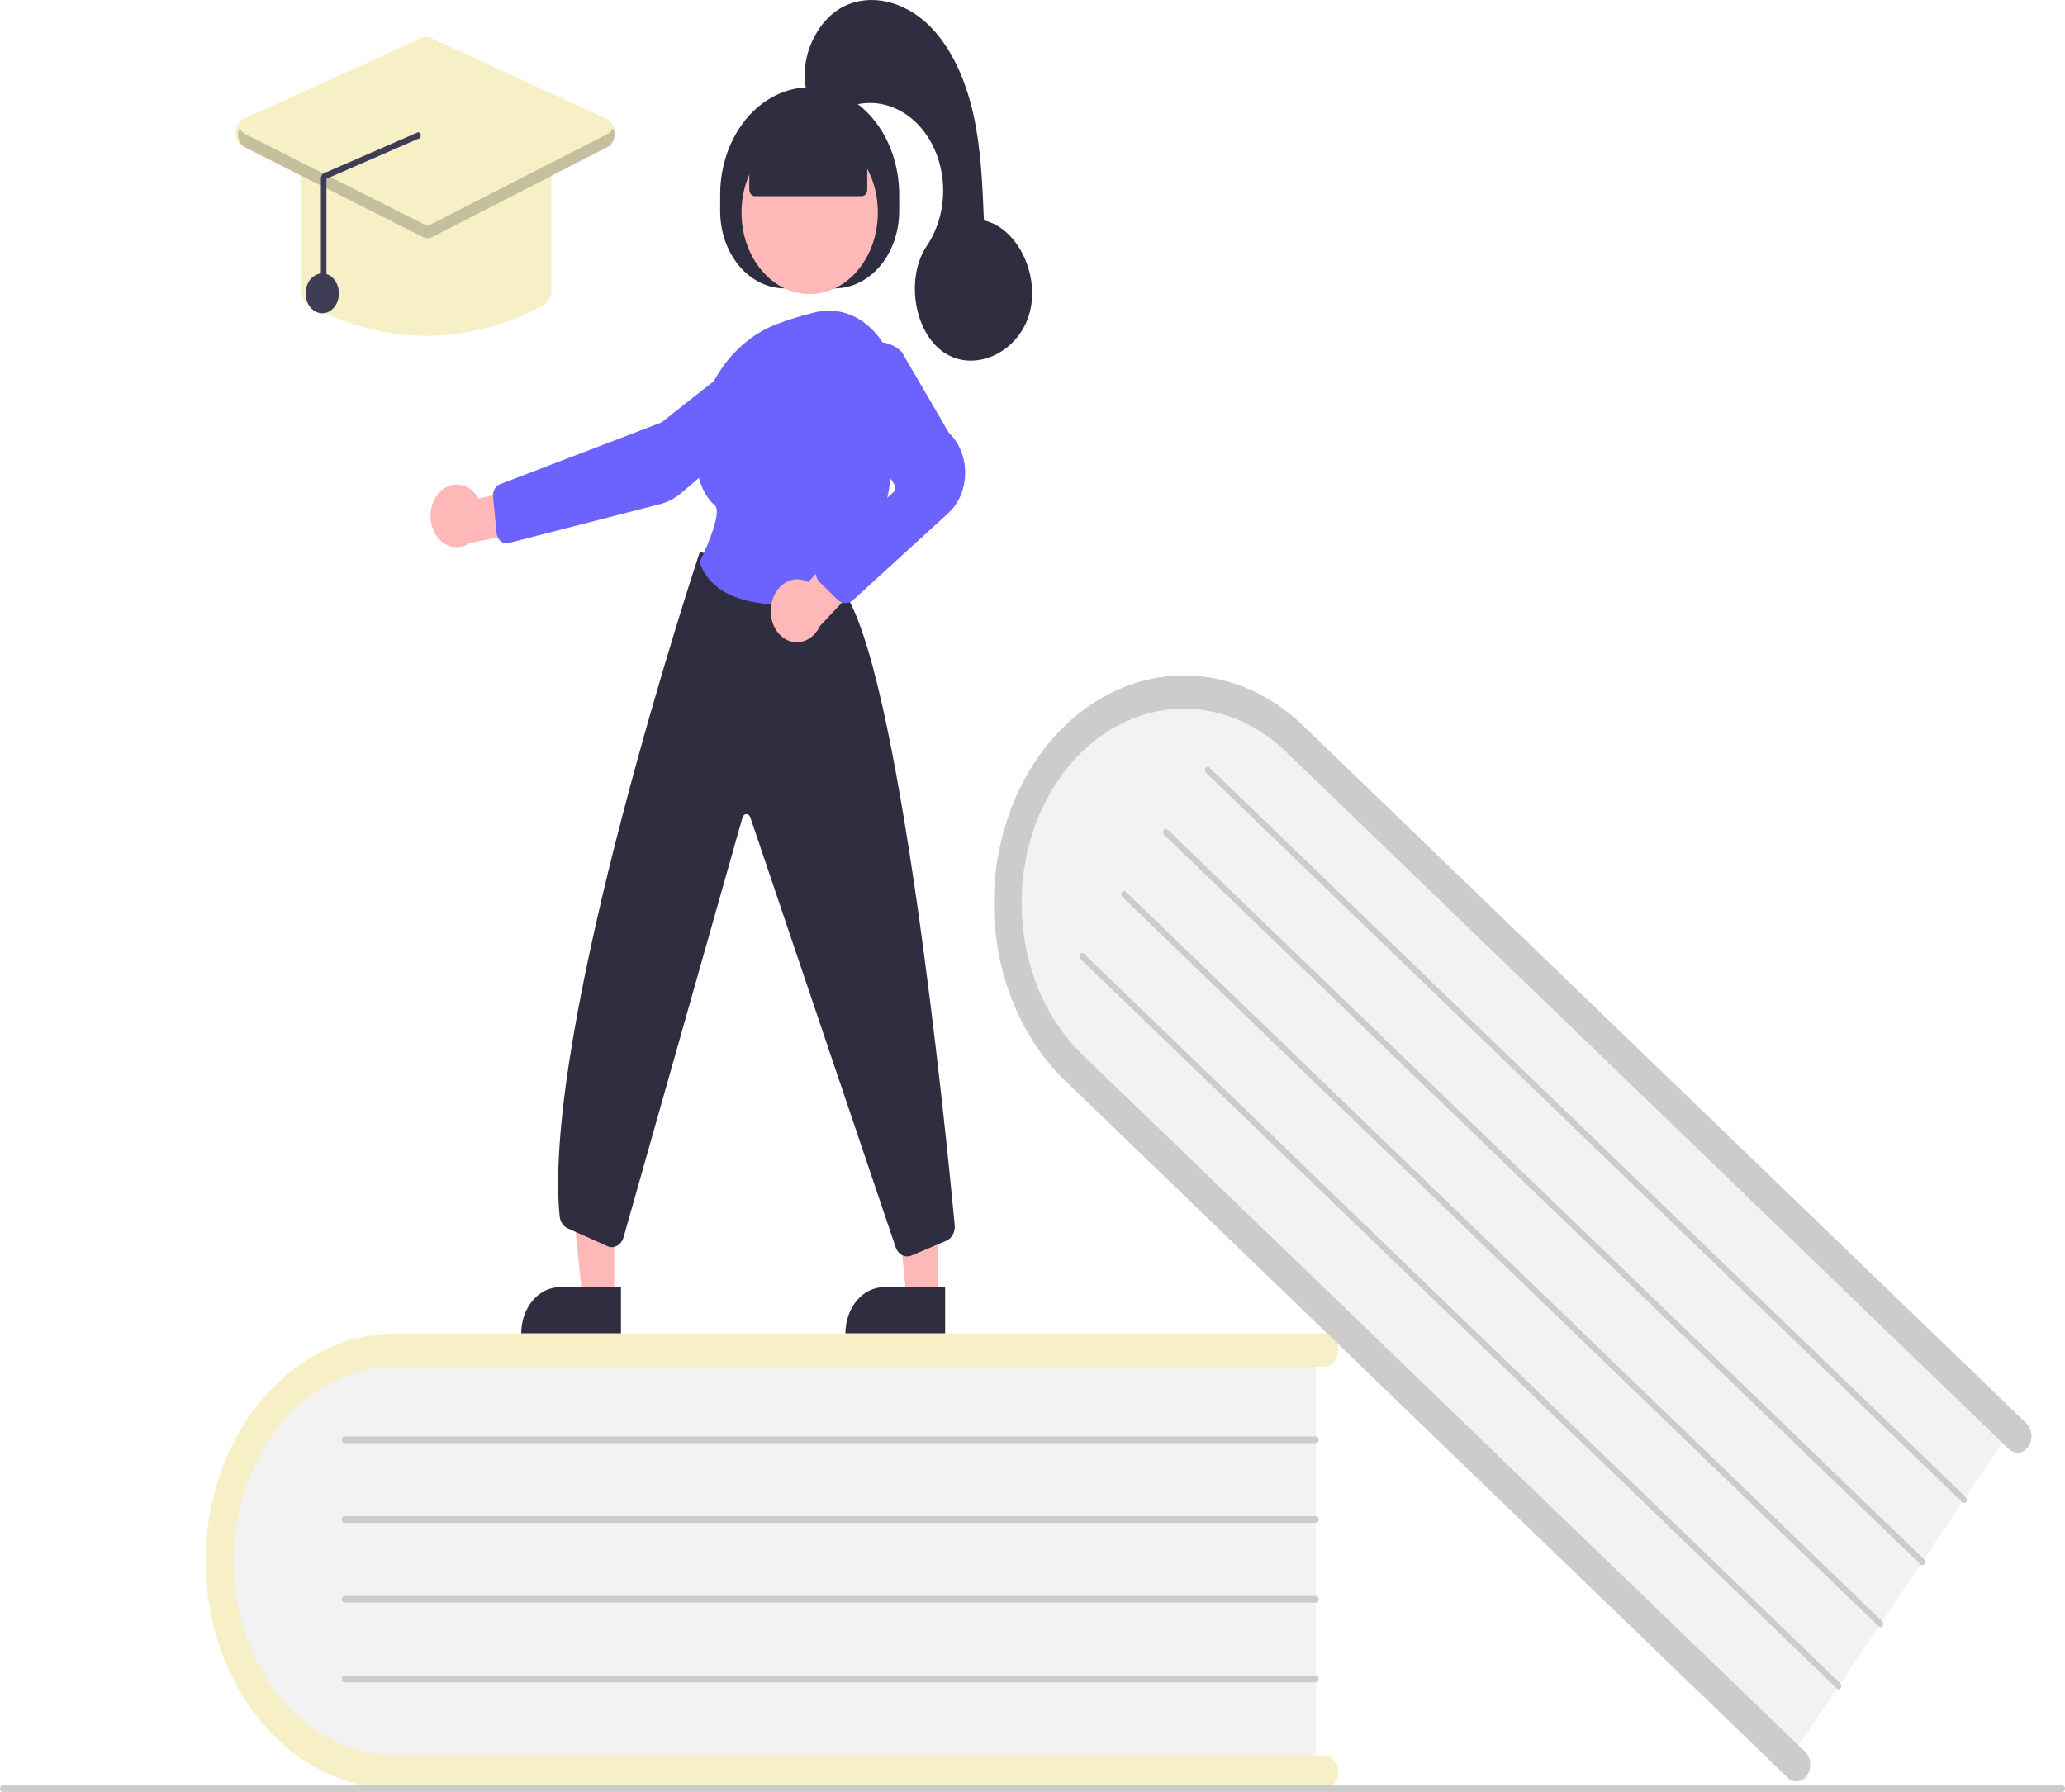 <svg width="250" height="217" viewBox="0 0 250 217" fill="none" xmlns="http://www.w3.org/2000/svg">
<g clip-path="url(#clip0_69_6712)">
<path d="M159.313 162.678V214.988H49.871C37.401 214.988 27.256 203.255 27.256 188.833C27.256 174.412 37.401 162.678 49.871 162.678H159.313Z" fill="#F2F2F2"/>
<path d="M162.001 214.586C162.001 215.119 161.823 215.631 161.508 216.008C161.193 216.385 160.766 216.597 160.321 216.598H47.921C41.817 216.598 35.962 213.694 31.646 208.525C27.329 203.355 24.904 196.345 24.904 189.034C24.904 181.724 27.329 174.713 31.646 169.544C35.962 164.375 41.817 161.471 47.921 161.471H160.321C160.766 161.471 161.194 161.683 161.509 162.06C161.824 162.438 162.001 162.949 162.001 163.483C162.001 164.017 161.824 164.528 161.509 164.906C161.194 165.283 160.766 165.495 160.321 165.495H47.921C42.708 165.495 37.708 167.975 34.022 172.389C30.335 176.804 28.264 182.791 28.264 189.034C28.264 195.277 30.335 201.265 34.022 205.679C37.708 210.094 42.708 212.574 47.921 212.574H160.321C160.766 212.574 161.193 212.786 161.508 213.163C161.823 213.541 162.001 214.052 162.001 214.586Z" fill="#F7EFC5"/>
<path d="M159.313 174.75H41.705C41.616 174.75 41.531 174.707 41.467 174.632C41.404 174.556 41.369 174.454 41.369 174.347C41.369 174.241 41.404 174.138 41.467 174.063C41.531 173.987 41.616 173.945 41.705 173.945H159.313C159.402 173.945 159.487 173.987 159.55 174.063C159.613 174.138 159.649 174.241 159.649 174.347C159.649 174.454 159.613 174.556 159.55 174.632C159.487 174.707 159.402 174.75 159.313 174.75Z" fill="#CCCCCC"/>
<path d="M159.313 184.407H41.705C41.616 184.407 41.531 184.365 41.467 184.289C41.404 184.214 41.369 184.111 41.369 184.005C41.369 183.898 41.404 183.795 41.467 183.72C41.531 183.645 41.616 183.602 41.705 183.602H159.313C159.402 183.602 159.487 183.645 159.55 183.72C159.613 183.795 159.649 183.898 159.649 184.005C159.649 184.111 159.613 184.214 159.55 184.289C159.487 184.365 159.402 184.407 159.313 184.407Z" fill="#CCCCCC"/>
<path d="M159.313 194.064H41.705C41.616 194.064 41.531 194.022 41.467 193.946C41.404 193.871 41.369 193.768 41.369 193.662C41.369 193.555 41.404 193.453 41.467 193.377C41.531 193.302 41.616 193.259 41.705 193.259H159.313C159.402 193.259 159.487 193.302 159.55 193.377C159.613 193.453 159.649 193.555 159.649 193.662C159.649 193.768 159.613 193.871 159.55 193.946C159.487 194.022 159.402 194.064 159.313 194.064Z" fill="#CCCCCC"/>
<path d="M159.313 203.721H41.705C41.616 203.721 41.531 203.679 41.467 203.603C41.404 203.528 41.369 203.426 41.369 203.319C41.369 203.212 41.404 203.11 41.467 203.034C41.531 202.959 41.616 202.917 41.705 202.917H159.313C159.402 202.917 159.487 202.959 159.55 203.034C159.613 203.11 159.649 203.212 159.649 203.319C159.649 203.426 159.613 203.528 159.55 203.603C159.487 203.679 159.402 203.721 159.313 203.721Z" fill="#CCCCCC"/>
<path d="M243.895 172.525L216.487 213.258L131.267 131.03C121.558 121.662 119.805 104.903 127.361 93.673C134.918 82.443 148.965 80.929 158.675 90.298L243.895 172.525Z" fill="#F2F2F2"/>
<path d="M218.792 214.964C218.512 215.379 218.106 215.645 217.663 215.702C217.22 215.759 216.776 215.603 216.429 215.268L128.906 130.819C124.153 126.232 121.115 119.572 120.462 112.304C119.809 105.036 121.594 97.755 125.425 92.062C129.255 86.37 134.816 82.733 140.886 81.951C146.955 81.169 153.036 83.306 157.789 87.893L245.312 172.342C245.484 172.508 245.627 172.713 245.733 172.945C245.839 173.176 245.906 173.431 245.929 173.694C245.953 173.957 245.933 174.222 245.871 174.476C245.809 174.73 245.706 174.966 245.567 175.172C245.429 175.378 245.258 175.549 245.064 175.676C244.87 175.802 244.658 175.882 244.438 175.91C244.219 175.938 243.997 175.914 243.785 175.84C243.573 175.765 243.376 175.642 243.204 175.476L155.681 91.026C153.671 89.085 151.362 87.638 148.884 86.766C146.407 85.894 143.81 85.615 141.243 85.945C138.676 86.275 136.188 87.208 133.922 88.69C131.655 90.171 129.655 92.173 128.035 94.581C126.415 96.989 125.207 99.755 124.48 102.722C123.753 105.689 123.521 108.798 123.798 111.873C124.074 114.947 124.854 117.926 126.092 120.639C127.331 123.352 129.003 125.747 131.014 127.686L218.537 212.135C218.884 212.47 219.106 212.956 219.153 213.486C219.201 214.017 219.071 214.548 218.792 214.964Z" fill="#CCCCCC"/>
<path d="M237.57 181.925L145.992 93.562C145.957 93.529 145.929 93.488 145.907 93.442C145.886 93.395 145.873 93.344 145.868 93.292C145.864 93.24 145.868 93.186 145.88 93.136C145.892 93.085 145.913 93.038 145.941 92.996C145.968 92.955 146.003 92.921 146.041 92.896C146.08 92.871 146.123 92.855 146.166 92.849C146.21 92.843 146.255 92.848 146.297 92.863C146.339 92.878 146.379 92.903 146.413 92.936L237.992 181.298C238.026 181.331 238.055 181.372 238.076 181.419C238.097 181.465 238.111 181.516 238.115 181.568C238.12 181.621 238.116 181.674 238.104 181.725C238.091 181.776 238.071 181.823 238.043 181.864C238.015 181.905 237.981 181.94 237.942 181.965C237.904 181.99 237.861 182.006 237.817 182.012C237.773 182.017 237.729 182.013 237.686 181.998C237.644 181.983 237.605 181.958 237.57 181.925V181.925Z" fill="#CCCCCC"/>
<path d="M232.51 189.445L140.932 101.082C140.862 101.015 140.818 100.918 140.809 100.812C140.799 100.706 140.825 100.6 140.881 100.517C140.937 100.434 141.018 100.381 141.107 100.369C141.195 100.358 141.284 100.389 141.353 100.455L232.932 188.818C232.966 188.851 232.995 188.892 233.016 188.938C233.038 188.985 233.051 189.036 233.056 189.088C233.06 189.141 233.056 189.194 233.044 189.245C233.032 189.296 233.011 189.343 232.983 189.384C232.956 189.425 232.921 189.459 232.883 189.485C232.844 189.51 232.801 189.526 232.757 189.532C232.713 189.537 232.669 189.533 232.627 189.518C232.584 189.503 232.545 189.478 232.51 189.445Z" fill="#CCCCCC"/>
<path d="M227.451 196.965L135.872 108.602C135.803 108.535 135.758 108.438 135.749 108.332C135.739 108.226 135.765 108.119 135.821 108.036C135.877 107.953 135.958 107.9 136.047 107.889C136.135 107.877 136.224 107.908 136.294 107.975L227.872 196.338C227.907 196.371 227.935 196.412 227.956 196.458C227.977 196.505 227.991 196.556 227.995 196.608C228 196.661 227.996 196.714 227.984 196.765C227.971 196.815 227.951 196.862 227.923 196.904C227.895 196.945 227.861 196.979 227.822 197.004C227.784 197.03 227.741 197.046 227.697 197.051C227.653 197.057 227.609 197.052 227.567 197.037C227.524 197.022 227.485 196.998 227.451 196.965V196.965Z" fill="#CCCCCC"/>
<path d="M222.391 204.484L130.812 116.122C130.778 116.089 130.749 116.048 130.728 116.001C130.707 115.955 130.693 115.904 130.689 115.852C130.684 115.799 130.688 115.746 130.7 115.695C130.713 115.645 130.733 115.597 130.761 115.556C130.789 115.515 130.823 115.481 130.862 115.455C130.9 115.43 130.943 115.414 130.987 115.409C131.031 115.403 131.075 115.408 131.117 115.423C131.16 115.437 131.199 115.462 131.234 115.495L222.812 203.858C222.847 203.891 222.875 203.932 222.897 203.978C222.918 204.025 222.931 204.075 222.936 204.128C222.941 204.181 222.937 204.234 222.924 204.285C222.912 204.335 222.891 204.383 222.863 204.424C222.836 204.465 222.802 204.499 222.763 204.525C222.724 204.55 222.681 204.566 222.638 204.571C222.594 204.577 222.549 204.572 222.507 204.557C222.464 204.542 222.425 204.518 222.391 204.484Z" fill="#CCCCCC"/>
<path d="M249.664 217H0.336C0.247 217 0.161 216.958 0.098 216.882C0.035 216.807 0 216.704 0 216.598C0 216.491 0.035 216.389 0.098 216.313C0.161 216.238 0.247 216.195 0.336 216.195H249.664C249.753 216.195 249.839 216.238 249.902 216.313C249.965 216.389 250 216.491 250 216.598C250 216.704 249.965 216.807 249.902 216.882C249.839 216.958 249.753 217 249.664 217Z" fill="#CCCCCC"/>
<path d="M113.602 157.18L109.761 157.18L107.934 139.436L113.604 139.437L113.602 157.18Z" fill="#FFB8B8"/>
<path d="M107.017 155.865H114.425V161.451H102.352C102.352 160.718 102.473 159.991 102.707 159.313C102.942 158.636 103.285 158.02 103.719 157.501C104.152 156.983 104.666 156.571 105.232 156.29C105.798 156.01 106.404 155.865 107.017 155.865Z" fill="#2F2E41"/>
<path d="M74.357 157.18L70.515 157.18L68.689 139.436L74.358 139.437L74.357 157.18Z" fill="#FFB8B8"/>
<path d="M67.771 155.865H75.18V161.451H63.107C63.107 160.718 63.227 159.991 63.462 159.313C63.696 158.636 64.04 158.02 64.473 157.501C64.906 156.983 65.42 156.571 65.986 156.29C66.552 156.01 67.159 155.865 67.771 155.865Z" fill="#2F2E41"/>
<path d="M87.188 25.565V23.553C87.188 20.111 88.329 16.81 90.362 14.377C92.394 11.943 95.15 10.576 98.024 10.576H98.024C100.899 10.576 103.655 11.943 105.687 14.377C107.719 16.81 108.861 20.111 108.861 23.553V25.565C108.861 28.046 108.038 30.425 106.573 32.18C105.108 33.934 103.121 34.92 101.049 34.92H95C93.974 34.92 92.958 34.678 92.01 34.208C91.063 33.738 90.201 33.049 89.476 32.18C88.751 31.311 88.175 30.28 87.782 29.145C87.39 28.01 87.188 26.793 87.188 25.565Z" fill="#2F2E41"/>
<path d="M98.025 35.612C102.583 35.612 106.278 31.188 106.278 25.729C106.278 20.271 102.583 15.847 98.025 15.847C93.466 15.847 89.772 20.271 89.772 25.729C89.772 31.188 93.466 35.612 98.025 35.612Z" fill="#FFB8B8"/>
<path d="M53.133 59.696C53.468 59.317 53.868 59.031 54.306 58.858C54.743 58.684 55.207 58.627 55.664 58.692C56.122 58.756 56.562 58.94 56.953 59.23C57.345 59.52 57.679 59.91 57.932 60.371L65.007 58.768L66.868 63.679L56.851 65.774C56.176 66.231 55.384 66.375 54.626 66.179C53.868 65.984 53.196 65.462 52.737 64.712C52.279 63.963 52.066 63.039 52.139 62.114C52.212 61.19 52.566 60.329 53.133 59.696V59.696Z" fill="#FFB8B8"/>
<path d="M91.59 41.836L91.683 42.004L80.081 51.156L60.505 58.642C60.246 58.742 60.023 58.946 59.875 59.22C59.728 59.495 59.664 59.822 59.695 60.146L60.122 64.551C60.141 64.746 60.194 64.934 60.277 65.103C60.36 65.272 60.472 65.418 60.605 65.533C60.738 65.647 60.89 65.727 61.05 65.767C61.211 65.807 61.376 65.806 61.537 65.765L79.96 61.036C80.852 60.809 81.695 60.364 82.438 59.73L95.471 48.626C95.944 48.221 96.321 47.677 96.565 47.046C96.81 46.415 96.915 45.719 96.868 45.026C96.821 44.331 96.623 43.663 96.294 43.089C95.965 42.513 95.517 42.051 94.994 41.746C94.471 41.441 93.891 41.305 93.31 41.35C92.729 41.395 92.168 41.621 91.683 42.004L91.59 41.836Z" fill="#6C63FF"/>
<path d="M109.83 152.145C109.535 152.145 109.246 152.042 108.999 151.849C108.753 151.656 108.558 151.381 108.439 151.058L90.829 98.949C90.787 98.836 90.718 98.741 90.631 98.676C90.543 98.611 90.441 98.58 90.338 98.587C90.235 98.594 90.137 98.639 90.056 98.715C89.975 98.791 89.915 98.895 89.885 99.013L75.517 149.743C75.456 149.979 75.356 150.197 75.222 150.385C75.088 150.573 74.924 150.726 74.739 150.835C74.554 150.944 74.352 151.007 74.146 151.019C73.94 151.031 73.734 150.993 73.541 150.906L68.723 148.742C68.461 148.626 68.232 148.425 68.06 148.162C67.888 147.899 67.781 147.584 67.749 147.252C65.582 124.641 84.483 67.568 84.674 66.994L84.727 66.835L101.957 71.399L101.993 71.446C108.868 80.426 114.518 137.067 115.581 148.331C115.621 148.738 115.543 149.149 115.362 149.496C115.18 149.843 114.905 150.106 114.583 150.241L110.33 152.042C110.169 152.11 110 152.145 109.83 152.145Z" fill="#2F2E41"/>
<path d="M94.984 73.236C90.809 73.236 86.155 72.24 84.723 68.126L84.69 68.031L84.734 67.944C85.865 65.722 87.36 61.932 86.556 61.22C84.974 59.819 84.206 57.514 84.274 54.37C84.422 47.543 88.307 41.482 93.94 39.287H93.94C95.513 38.685 97.113 38.191 98.733 37.809C99.914 37.524 101.133 37.556 102.303 37.901C103.472 38.247 104.564 38.899 105.498 39.81C106.444 40.727 107.209 41.883 107.737 43.196C108.266 44.509 108.545 45.946 108.554 47.403C108.613 54.699 107.675 64.86 102.871 71.836C102.646 72.16 102.333 72.378 101.987 72.452C99.675 72.953 97.333 73.215 94.984 73.236Z" fill="#6C63FF"/>
<path d="M93.431 72.963C93.658 71.987 94.198 71.158 94.933 70.656C95.668 70.154 96.538 70.019 97.355 70.281C97.522 70.337 97.685 70.409 97.842 70.497L103.214 64.643L106.95 67.657L99.268 75.798C98.921 76.546 98.375 77.135 97.716 77.469C97.058 77.804 96.325 77.865 95.634 77.643C95.232 77.511 94.855 77.285 94.526 76.978C94.197 76.671 93.922 76.288 93.718 75.853C93.513 75.418 93.382 74.939 93.333 74.442C93.284 73.946 93.317 73.444 93.431 72.963Z" fill="#FFB8B8"/>
<path d="M102.363 73.037C102.014 73.038 101.676 72.893 101.407 72.629L99.288 70.556C99.112 70.383 98.97 70.165 98.874 69.917C98.778 69.669 98.73 69.399 98.733 69.126C98.737 68.853 98.792 68.584 98.894 68.34C98.997 68.096 99.144 67.883 99.325 67.717L108.21 59.557C108.315 59.459 108.384 59.316 108.402 59.159C108.42 59.001 108.385 58.841 108.305 58.714L102.821 50.032C102.184 49.027 101.864 47.784 101.919 46.523C101.974 45.263 102.399 44.066 103.119 43.145C103.878 42.164 104.917 41.56 106.031 41.453C107.144 41.347 108.251 41.745 109.13 42.57L109.165 42.614L114.891 52.433C115.51 53.014 116.009 53.759 116.348 54.609C116.687 55.46 116.858 56.392 116.846 57.334C116.834 58.277 116.641 59.203 116.281 60.041C115.921 60.879 115.404 61.605 114.77 62.164L103.263 72.682C103.002 72.913 102.687 73.037 102.363 73.037Z" fill="#6C63FF"/>
<path d="M90.714 22.949V18.046L98.025 14.223L104.995 18.046V22.949C104.995 23.163 104.924 23.367 104.798 23.518C104.672 23.669 104.501 23.754 104.323 23.754H91.386C91.208 23.754 91.037 23.669 90.911 23.518C90.785 23.367 90.714 23.163 90.714 22.949Z" fill="#2F2E41"/>
<path d="M97.689 11.226C96.614 7.107 98.871 2.385 102.209 0.754C105.546 -0.876 109.538 0.264 112.354 2.958C115.17 5.652 116.917 9.687 117.843 13.859C118.769 18.03 118.945 22.38 119.116 26.691C123.216 27.593 126.005 33.417 124.585 38.11C123.164 42.804 117.907 45.136 114.276 42.682C110.645 40.229 109.594 33.635 112.214 29.752C113.454 27.915 114.147 25.635 114.182 23.273C114.218 20.912 113.595 18.603 112.411 16.713C111.227 14.824 109.551 13.461 107.647 12.841C105.744 12.221 103.722 12.38 101.902 13.291C99.882 14.303 97.346 11.674 97.689 11.226Z" fill="#2F2E41"/>
<path d="M51.618 40.674C46.709 40.636 41.861 39.364 37.388 36.942C37.121 36.8 36.895 36.568 36.737 36.275C36.579 35.982 36.495 35.64 36.497 35.291V20.637C36.497 20.157 36.657 19.696 36.94 19.357C37.224 19.017 37.608 18.826 38.009 18.826H65.227C65.627 18.826 66.012 19.017 66.295 19.357C66.579 19.696 66.738 20.157 66.739 20.637V35.291C66.74 35.64 66.656 35.982 66.498 36.275C66.34 36.568 66.114 36.8 65.848 36.942C61.374 39.364 56.527 40.636 51.618 40.674Z" fill="#F7EFC5"/>
<path d="M51.614 28.803C51.412 28.803 51.212 28.755 51.026 28.661L29.443 17.757C29.165 17.616 28.928 17.379 28.763 17.076C28.599 16.772 28.514 16.417 28.519 16.055C28.524 15.694 28.62 15.342 28.794 15.046C28.968 14.751 29.212 14.524 29.494 14.396L51.078 4.59C51.426 4.432 51.81 4.433 52.157 4.593L73.451 14.398C73.732 14.528 73.975 14.754 74.147 15.05C74.32 15.345 74.415 15.695 74.421 16.055C74.426 16.415 74.342 16.769 74.178 17.072C74.015 17.374 73.78 17.612 73.503 17.753L52.209 28.658C52.021 28.753 51.818 28.803 51.614 28.803Z" fill="#F7EFC5"/>
<path d="M39.017 37.939C40.13 37.939 41.033 36.858 41.033 35.525C41.033 34.191 40.13 33.111 39.017 33.111C37.903 33.111 37.001 34.191 37.001 35.525C37.001 36.858 37.903 37.939 39.017 37.939Z" fill="#3F3D56"/>
<path opacity="0.2" d="M73.577 16.206L52.282 27.11C52.116 27.195 51.938 27.239 51.757 27.239C51.576 27.24 51.398 27.197 51.231 27.113L29.648 16.209C29.377 16.075 29.151 15.837 29.005 15.532C28.91 15.73 28.851 15.95 28.832 16.177C28.813 16.404 28.835 16.633 28.896 16.849C28.957 17.065 29.055 17.263 29.185 17.43C29.314 17.598 29.472 17.73 29.648 17.818L51.231 28.722C51.398 28.806 51.576 28.849 51.757 28.849C51.938 28.848 52.116 28.804 52.282 28.719L73.577 17.815C73.752 17.726 73.909 17.593 74.037 17.426C74.166 17.259 74.264 17.061 74.324 16.845C74.384 16.629 74.405 16.401 74.386 16.174C74.367 15.948 74.308 15.729 74.213 15.532C74.069 15.835 73.845 16.071 73.577 16.206Z" fill="black"/>
<path d="M39.186 35.515C39.275 35.515 39.361 35.473 39.424 35.398C39.487 35.322 39.522 35.22 39.522 35.113V21.649L50.605 16.814C50.694 16.816 50.78 16.775 50.844 16.7C50.908 16.626 50.944 16.524 50.946 16.418C50.947 16.311 50.913 16.208 50.851 16.131C50.789 16.055 50.704 16.011 50.615 16.009L39.532 20.844C39.443 20.841 39.354 20.861 39.272 20.901C39.189 20.94 39.114 21 39.051 21.075C38.987 21.15 38.936 21.239 38.902 21.338C38.867 21.436 38.85 21.542 38.85 21.649V35.113C38.85 35.22 38.886 35.322 38.949 35.398C39.012 35.473 39.097 35.515 39.186 35.515Z" fill="#3F3D56"/>
</g>
<defs>
<clipPath id="clip0_69_6712">
<rect width="250" height="217" fill="white"/>
</clipPath>
</defs>
</svg>
